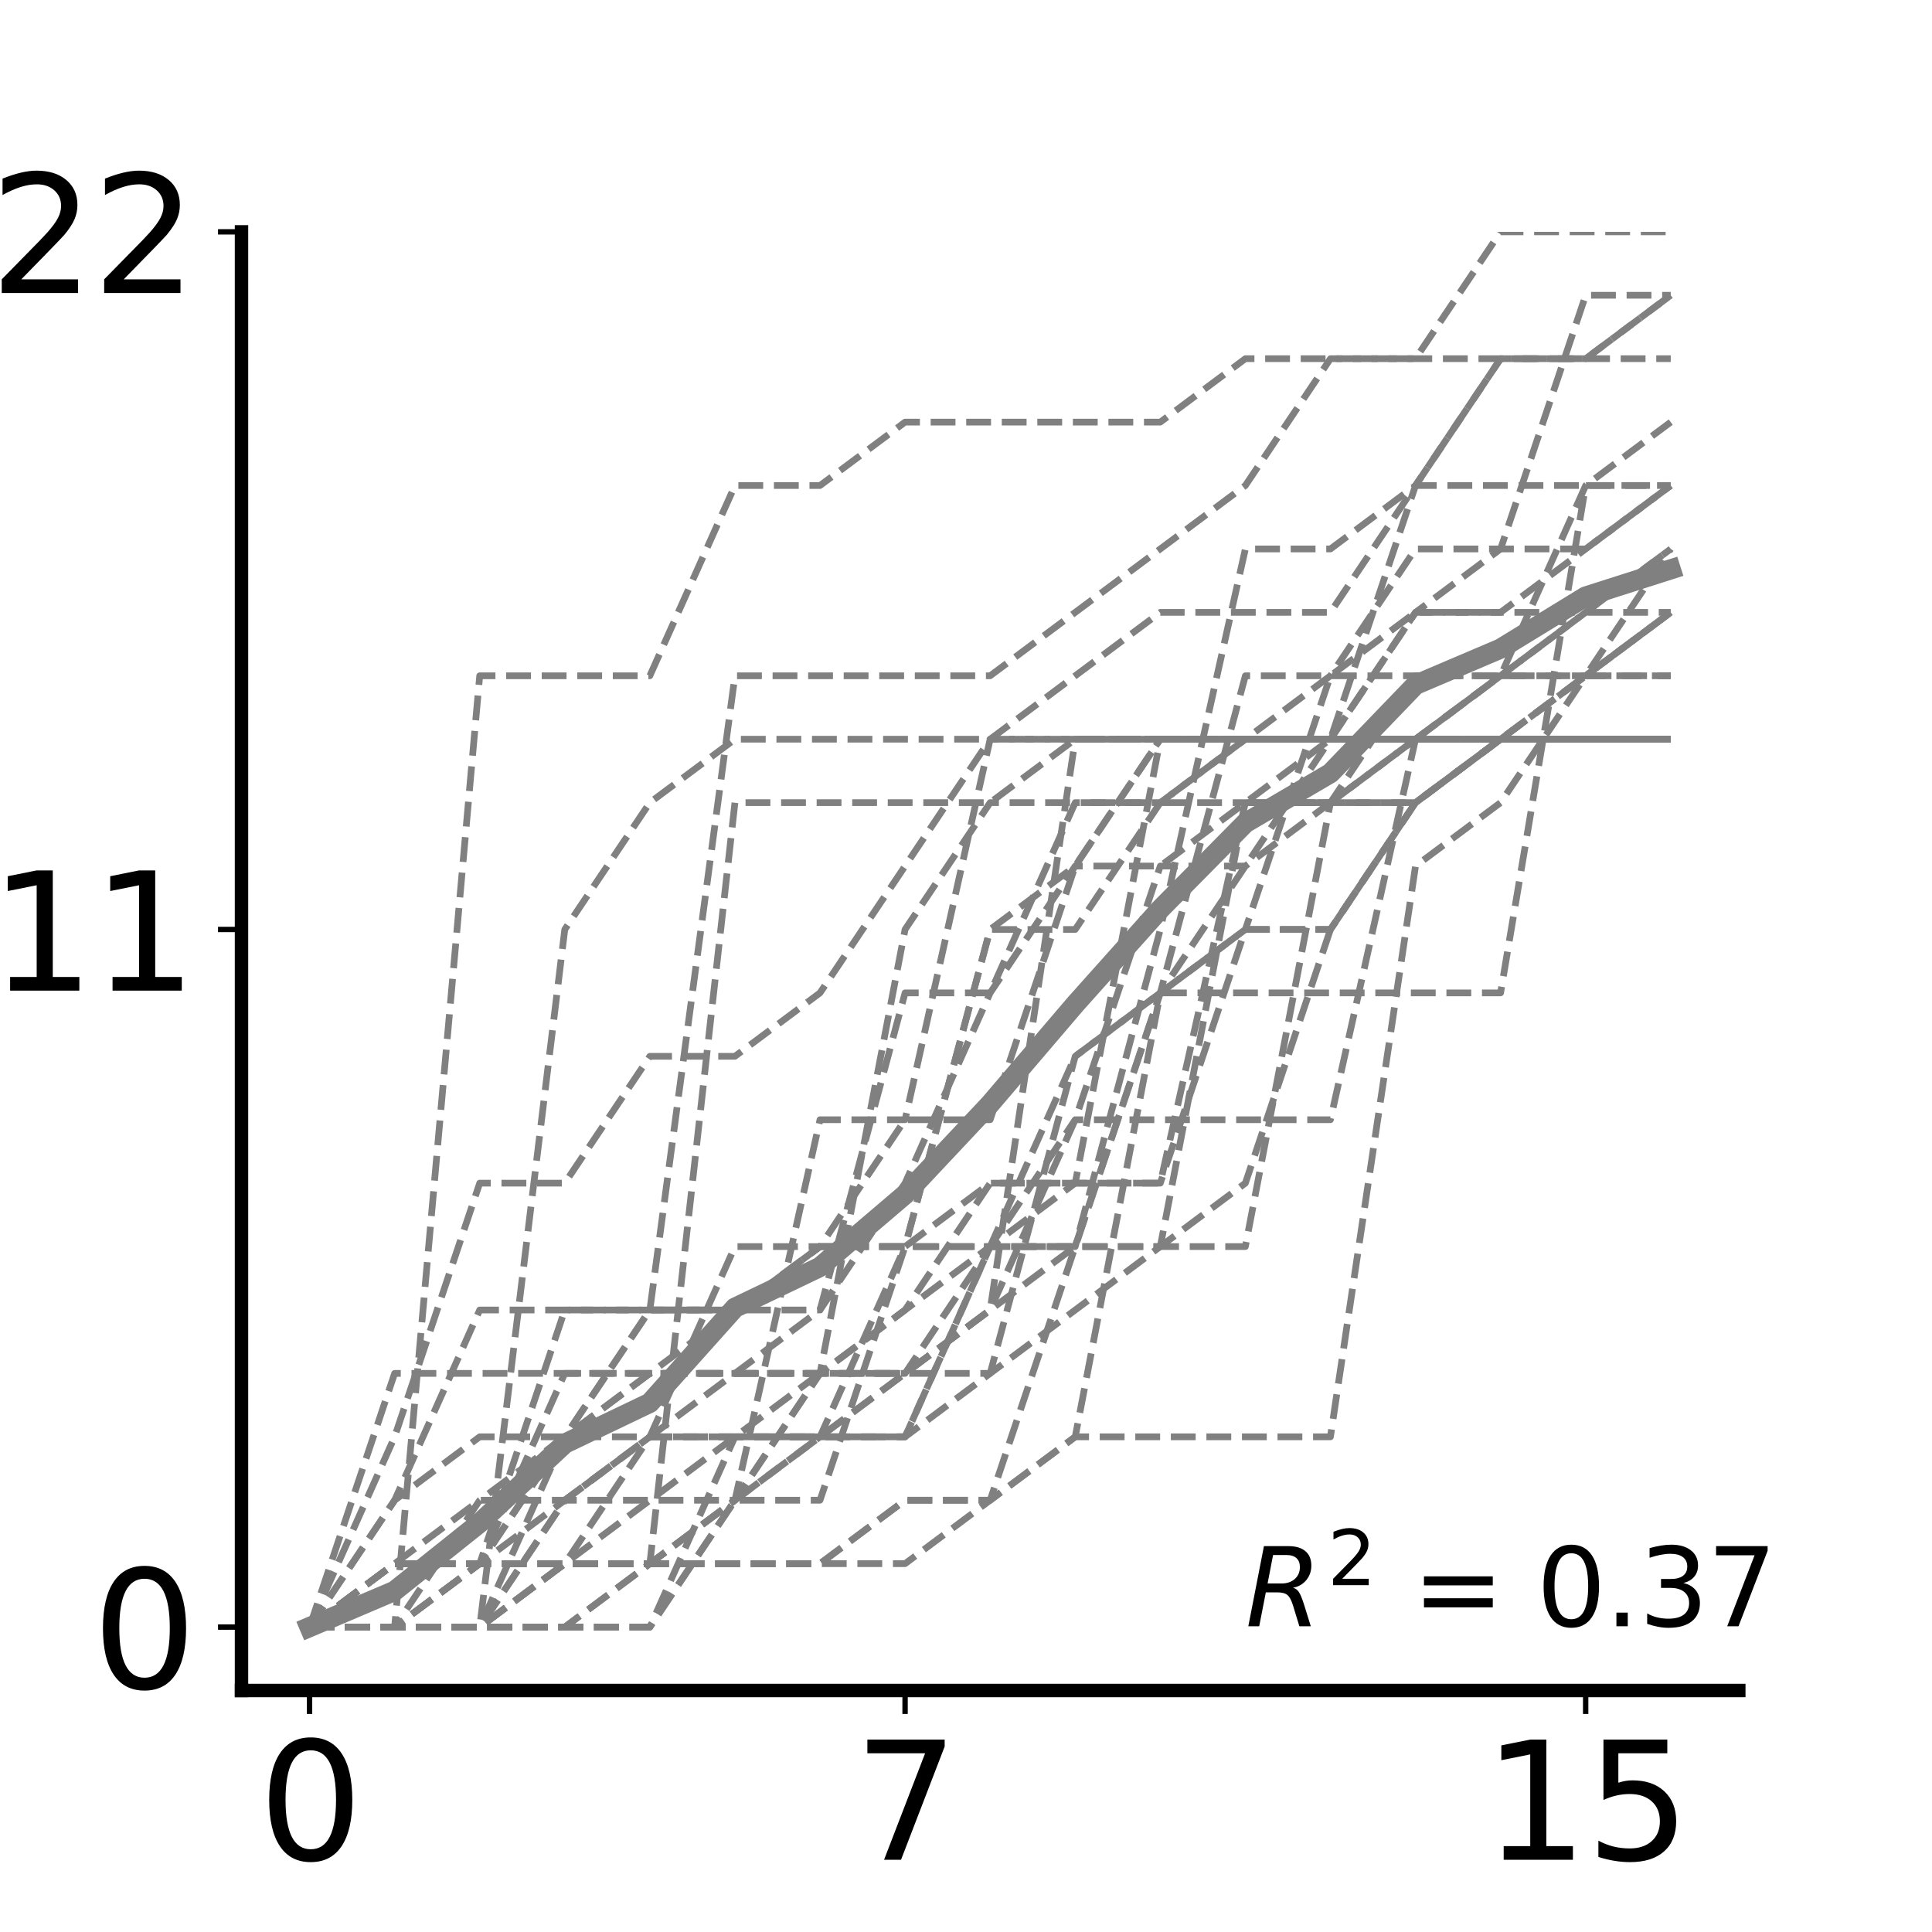 <?xml version="1.0" encoding="utf-8" standalone="no"?>
<!DOCTYPE svg PUBLIC "-//W3C//DTD SVG 1.1//EN"
  "http://www.w3.org/Graphics/SVG/1.1/DTD/svg11.dtd">
<svg xmlns:xlink="http://www.w3.org/1999/xlink" width="288pt" height="288pt" viewBox="0 0 288 288" xmlns="http://www.w3.org/2000/svg" version="1.1">
 <defs>
  <style type="text/css">*{stroke-linejoin: round; stroke-linecap: butt}</style>
 </defs>
 <g id="figure_1">
  <g id="patch_1">
   <path d="M 0 288 
L 288 288 
L 288 0 
L 0 0 
z
" style="fill: #ffffff"/>
  </g>
  <g id="axes_1">
   <g id="patch_2">
    <path d="M 36 252 
L 259.2 252 
L 259.2 34.56 
L 36 34.56 
z
" style="fill: #ffffff"/>
   </g>
   <g id="matplotlib.axis_1">
    <g id="xtick_1">
     <g id="line2d_1">
      <defs>
       <path id="m967e406d7b" d="M 0 0 
L 0 3.5 
" style="stroke: #000000; stroke-width: 0.8"/>
      </defs>
      <g>
       <use xlink:href="#m967e406d7b" x="46.145" y="252" style="stroke: #000000; stroke-width: 0.8"/>
      </g>
     </g>
     <g id="text_1">
      <!-- 0 -->
      <g transform="translate(38.51 277.236) scale(0.24 -0.24)">
       <defs>
        <path id="DejaVuSans-30" d="M 2034 4250 
Q 1547 4250 1301 3770 
Q 1056 3291 1056 2328 
Q 1056 1369 1301 889 
Q 1547 409 2034 409 
Q 2525 409 2770 889 
Q 3016 1369 3016 2328 
Q 3016 3291 2770 3770 
Q 2525 4250 2034 4250 
z
M 2034 4750 
Q 2819 4750 3233 4129 
Q 3647 3509 3647 2328 
Q 3647 1150 3233 529 
Q 2819 -91 2034 -91 
Q 1250 -91 836 529 
Q 422 1150 422 2328 
Q 422 3509 836 4129 
Q 1250 4750 2034 4750 
z
" transform="scale(0.016)"/>
       </defs>
       <use xlink:href="#DejaVuSans-30"/>
      </g>
     </g>
    </g>
    <g id="xtick_2">
     <g id="line2d_2">
      <g>
       <use xlink:href="#m967e406d7b" x="134.918" y="252" style="stroke: #000000; stroke-width: 0.8"/>
      </g>
     </g>
     <g id="text_2">
      <!-- 7 -->
      <g transform="translate(127.283 277.236) scale(0.24 -0.24)">
       <defs>
        <path id="DejaVuSans-37" d="M 525 4666 
L 3525 4666 
L 3525 4397 
L 1831 0 
L 1172 0 
L 2766 4134 
L 525 4134 
L 525 4666 
z
" transform="scale(0.016)"/>
       </defs>
       <use xlink:href="#DejaVuSans-37"/>
      </g>
     </g>
    </g>
    <g id="xtick_3">
     <g id="line2d_3">
      <g>
       <use xlink:href="#m967e406d7b" x="236.373" y="252" style="stroke: #000000; stroke-width: 0.8"/>
      </g>
     </g>
     <g id="text_3">
      <!-- 15 -->
      <g transform="translate(221.103 277.236) scale(0.24 -0.24)">
       <defs>
        <path id="DejaVuSans-31" d="M 794 531 
L 1825 531 
L 1825 4091 
L 703 3866 
L 703 4441 
L 1819 4666 
L 2450 4666 
L 2450 531 
L 3481 531 
L 3481 0 
L 794 0 
L 794 531 
z
" transform="scale(0.016)"/>
        <path id="DejaVuSans-35" d="M 691 4666 
L 3169 4666 
L 3169 4134 
L 1269 4134 
L 1269 2991 
Q 1406 3038 1543 3061 
Q 1681 3084 1819 3084 
Q 2600 3084 3056 2656 
Q 3513 2228 3513 1497 
Q 3513 744 3044 326 
Q 2575 -91 1722 -91 
Q 1428 -91 1123 -41 
Q 819 9 494 109 
L 494 744 
Q 775 591 1075 516 
Q 1375 441 1709 441 
Q 2250 441 2565 725 
Q 2881 1009 2881 1497 
Q 2881 1984 2565 2268 
Q 2250 2553 1709 2553 
Q 1456 2553 1204 2497 
Q 953 2441 691 2322 
L 691 4666 
z
" transform="scale(0.016)"/>
       </defs>
       <use xlink:href="#DejaVuSans-31"/>
       <use xlink:href="#DejaVuSans-35" x="63.623"/>
      </g>
     </g>
    </g>
   </g>
   <g id="matplotlib.axis_2">
    <g id="ytick_1">
     <g id="line2d_4">
      <defs>
       <path id="m3b7a701a3c" d="M 0 0 
L -3.5 0 
" style="stroke: #000000; stroke-width: 0.8"/>
      </defs>
      <g>
       <use xlink:href="#m3b7a701a3c" x="36" y="242.546" style="stroke: #000000; stroke-width: 0.8"/>
      </g>
     </g>
     <g id="text_4">
      <!-- 0 -->
      <g transform="translate(13.73 251.664) scale(0.24 -0.24)">
       <use xlink:href="#DejaVuSans-30"/>
      </g>
     </g>
    </g>
    <g id="ytick_2">
     <g id="line2d_5">
      <g>
       <use xlink:href="#m3b7a701a3c" x="36" y="138.553" style="stroke: #000000; stroke-width: 0.8"/>
      </g>
     </g>
     <g id="text_5">
      <!-- 11 -->
      <g transform="translate(-1.54 147.671) scale(0.24 -0.24)">
       <use xlink:href="#DejaVuSans-31"/>
       <use xlink:href="#DejaVuSans-31" x="63.623"/>
      </g>
     </g>
    </g>
    <g id="ytick_3">
     <g id="line2d_6">
      <g>
       <use xlink:href="#m3b7a701a3c" x="36" y="34.56" style="stroke: #000000; stroke-width: 0.8"/>
      </g>
     </g>
     <g id="text_6">
      <!-- 22 -->
      <g transform="translate(-1.54 43.678) scale(0.24 -0.24)">
       <defs>
        <path id="DejaVuSans-32" d="M 1228 531 
L 3431 531 
L 3431 0 
L 469 0 
L 469 531 
Q 828 903 1448 1529 
Q 2069 2156 2228 2338 
Q 2531 2678 2651 2914 
Q 2772 3150 2772 3378 
Q 2772 3750 2511 3984 
Q 2250 4219 1831 4219 
Q 1534 4219 1204 4116 
Q 875 4013 500 3803 
L 500 4441 
Q 881 4594 1212 4672 
Q 1544 4750 1819 4750 
Q 2544 4750 2975 4387 
Q 3406 4025 3406 3419 
Q 3406 3131 3298 2873 
Q 3191 2616 2906 2266 
Q 2828 2175 2409 1742 
Q 1991 1309 1228 531 
z
" transform="scale(0.016)"/>
       </defs>
       <use xlink:href="#DejaVuSans-32"/>
       <use xlink:href="#DejaVuSans-32" x="63.623"/>
      </g>
     </g>
    </g>
   </g>
   <g id="line2d_7">
    <path d="M 46.145 242.546 
L 58.827 237.144 
L 71.509 227.015 
L 84.191 215.197 
L 96.873 209.12 
L 109.555 194.939 
L 122.236 188.861 
L 134.918 178.057 
L 147.6 164.551 
L 160.282 149.695 
L 172.964 135.514 
L 185.645 122.684 
L 198.327 115.256 
L 211.009 102.088 
L 223.691 96.686 
L 236.373 88.92 
L 249.055 84.868 
" clip-path="url(#p6ec6c91534)" style="fill: none; stroke: #808080; stroke-width: 3; stroke-linecap: square"/>
   </g>
   <g id="line2d_8">
    <path d="M 46.145 242.546 
L 58.827 233.092 
L 71.509 233.092 
L 84.191 195.277 
L 96.873 195.277 
L 109.555 195.277 
L 122.236 195.277 
L 134.918 148.007 
L 147.6 148.007 
L 160.282 119.645 
L 172.964 119.645 
L 185.645 119.645 
L 198.327 119.645 
L 211.009 110.191 
L 223.691 110.191 
L 236.373 110.191 
L 249.055 110.191 
" clip-path="url(#p6ec6c91534)" style="fill: none; stroke-dasharray: 3.7,1.6; stroke-dashoffset: 0; stroke: #808080"/>
   </g>
   <g id="line2d_9">
    <path d="M 46.145 242.546 
L 58.827 242.546 
L 71.509 242.546 
L 84.191 233.092 
L 96.873 233.092 
L 109.555 223.638 
L 122.236 204.73 
L 134.918 195.277 
L 147.6 176.369 
L 160.282 176.369 
L 172.964 176.369 
L 185.645 138.553 
L 198.327 138.553 
L 211.009 119.645 
L 223.691 110.191 
L 236.373 110.191 
L 249.055 110.191 
" clip-path="url(#p6ec6c91534)" style="fill: none; stroke-dasharray: 3.7,1.6; stroke-dashoffset: 0; stroke: #808080"/>
   </g>
   <g id="line2d_10">
    <path d="M 46.145 242.546 
L 58.827 233.092 
L 71.509 233.092 
L 84.191 214.184 
L 96.873 195.277 
L 109.555 195.277 
L 122.236 185.823 
L 134.918 185.823 
L 147.6 185.823 
L 160.282 185.823 
L 172.964 138.553 
L 185.645 81.83 
L 198.327 81.83 
L 211.009 72.376 
L 223.691 72.376 
L 236.373 72.376 
L 249.055 72.376 
" clip-path="url(#p6ec6c91534)" style="fill: none; stroke-dasharray: 3.7,1.6; stroke-dashoffset: 0; stroke: #808080"/>
   </g>
   <g id="line2d_11">
    <path d="M 46.145 242.546 
L 58.827 233.092 
L 71.509 233.092 
L 84.191 233.092 
L 96.873 223.638 
L 109.555 214.184 
L 122.236 204.73 
L 134.918 204.73 
L 147.6 185.823 
L 160.282 185.823 
L 172.964 148.007 
L 185.645 100.737 
L 198.327 100.737 
L 211.009 100.737 
L 223.691 100.737 
L 236.373 100.737 
L 249.055 100.737 
" clip-path="url(#p6ec6c91534)" style="fill: none; stroke-dasharray: 3.7,1.6; stroke-dashoffset: 0; stroke: #808080"/>
   </g>
   <g id="line2d_12">
    <path d="M 46.145 242.546 
L 58.827 242.546 
L 71.509 100.737 
L 84.191 100.737 
L 96.873 100.737 
L 109.555 72.376 
L 122.236 72.376 
L 134.918 62.922 
L 147.6 62.922 
L 160.282 62.922 
L 172.964 62.922 
L 185.645 53.468 
L 198.327 53.468 
L 211.009 53.468 
L 223.691 53.468 
L 236.373 53.468 
L 249.055 53.468 
" clip-path="url(#p6ec6c91534)" style="fill: none; stroke-dasharray: 3.7,1.6; stroke-dashoffset: 0; stroke: #808080"/>
   </g>
   <g id="line2d_13">
    <path d="M 46.145 242.546 
L 58.827 242.546 
L 71.509 242.546 
L 84.191 223.638 
L 96.873 214.184 
L 109.555 204.73 
L 122.236 195.277 
L 134.918 176.369 
L 147.6 148.007 
L 160.282 129.099 
L 172.964 129.099 
L 185.645 119.645 
L 198.327 110.191 
L 211.009 110.191 
L 223.691 110.191 
L 236.373 110.191 
L 249.055 110.191 
" clip-path="url(#p6ec6c91534)" style="fill: none; stroke-dasharray: 3.7,1.6; stroke-dashoffset: 0; stroke: #808080"/>
   </g>
   <g id="line2d_14">
    <path d="M 46.145 242.546 
L 58.827 242.546 
L 71.509 242.546 
L 84.191 214.184 
L 96.873 195.277 
L 109.555 100.737 
L 122.236 100.737 
L 134.918 100.737 
L 147.6 100.737 
L 160.282 91.283 
L 172.964 81.83 
L 185.645 72.376 
L 198.327 53.468 
L 211.009 53.468 
L 223.691 34.56 
L 236.373 34.56 
L 249.055 34.56 
" clip-path="url(#p6ec6c91534)" style="fill: none; stroke-dasharray: 3.7,1.6; stroke-dashoffset: 0; stroke: #808080"/>
   </g>
   <g id="line2d_15">
    <path d="M 46.145 242.546 
L 58.827 242.546 
L 71.509 242.546 
L 84.191 242.546 
L 96.873 242.546 
L 109.555 223.638 
L 122.236 223.638 
L 134.918 185.823 
L 147.6 185.823 
L 160.282 166.915 
L 172.964 166.915 
L 185.645 166.915 
L 198.327 166.915 
L 211.009 110.191 
L 223.691 110.191 
L 236.373 110.191 
L 249.055 110.191 
" clip-path="url(#p6ec6c91534)" style="fill: none; stroke-dasharray: 3.7,1.6; stroke-dashoffset: 0; stroke: #808080"/>
   </g>
   <g id="line2d_16">
    <path d="M 46.145 242.546 
L 58.827 242.546 
L 71.509 242.546 
L 84.191 242.546 
L 96.873 233.092 
L 109.555 223.638 
L 122.236 214.184 
L 134.918 214.184 
L 147.6 185.823 
L 160.282 185.823 
L 172.964 185.823 
L 185.645 185.823 
L 198.327 119.645 
L 211.009 119.645 
L 223.691 110.191 
L 236.373 110.191 
L 249.055 110.191 
" clip-path="url(#p6ec6c91534)" style="fill: none; stroke-dasharray: 3.7,1.6; stroke-dashoffset: 0; stroke: #808080"/>
   </g>
   <g id="line2d_17">
    <path d="M 46.145 242.546 
L 58.827 242.546 
L 71.509 242.546 
L 84.191 138.553 
L 96.873 119.645 
L 109.555 110.191 
L 122.236 110.191 
L 134.918 110.191 
L 147.6 110.191 
L 160.282 110.191 
L 172.964 110.191 
L 185.645 110.191 
L 198.327 110.191 
L 211.009 110.191 
L 223.691 100.737 
L 236.373 91.283 
L 249.055 91.283 
" clip-path="url(#p6ec6c91534)" style="fill: none; stroke-dasharray: 3.7,1.6; stroke-dashoffset: 0; stroke: #808080"/>
   </g>
   <g id="line2d_18">
    <path d="M 46.145 242.546 
L 58.827 242.546 
L 71.509 242.546 
L 84.191 242.546 
L 96.873 242.546 
L 109.555 214.184 
L 122.236 214.184 
L 134.918 214.184 
L 147.6 204.73 
L 160.282 157.461 
L 172.964 148.007 
L 185.645 129.099 
L 198.327 110.191 
L 211.009 110.191 
L 223.691 110.191 
L 236.373 100.737 
L 249.055 81.83 
" clip-path="url(#p6ec6c91534)" style="fill: none; stroke-dasharray: 3.7,1.6; stroke-dashoffset: 0; stroke: #808080"/>
   </g>
   <g id="line2d_19">
    <path d="M 46.145 242.546 
L 58.827 242.546 
L 71.509 242.546 
L 84.191 233.092 
L 96.873 233.092 
L 109.555 233.092 
L 122.236 233.092 
L 134.918 223.638 
L 147.6 223.638 
L 160.282 214.184 
L 172.964 214.184 
L 185.645 214.184 
L 198.327 214.184 
L 211.009 129.099 
L 223.691 119.645 
L 236.373 100.737 
L 249.055 91.283 
" clip-path="url(#p6ec6c91534)" style="fill: none; stroke-dasharray: 3.7,1.6; stroke-dashoffset: 0; stroke: #808080"/>
   </g>
   <g id="line2d_20">
    <path d="M 46.145 242.546 
L 58.827 242.546 
L 71.509 223.638 
L 84.191 214.184 
L 96.873 204.73 
L 109.555 195.277 
L 122.236 185.823 
L 134.918 166.915 
L 147.6 166.915 
L 160.282 129.099 
L 172.964 110.191 
L 185.645 110.191 
L 198.327 110.191 
L 211.009 91.283 
L 223.691 91.283 
L 236.373 91.283 
L 249.055 81.83 
" clip-path="url(#p6ec6c91534)" style="fill: none; stroke-dasharray: 3.7,1.6; stroke-dashoffset: 0; stroke: #808080"/>
   </g>
   <g id="line2d_21">
    <path d="M 46.145 242.546 
L 58.827 223.638 
L 71.509 214.184 
L 84.191 214.184 
L 96.873 204.73 
L 109.555 204.73 
L 122.236 204.73 
L 134.918 138.553 
L 147.6 119.645 
L 160.282 119.645 
L 172.964 119.645 
L 185.645 110.191 
L 198.327 110.191 
L 211.009 110.191 
L 223.691 100.737 
L 236.373 100.737 
L 249.055 91.283 
" clip-path="url(#p6ec6c91534)" style="fill: none; stroke-dasharray: 3.7,1.6; stroke-dashoffset: 0; stroke: #808080"/>
   </g>
   <g id="line2d_22">
    <path d="M 46.145 242.546 
L 58.827 242.546 
L 71.509 242.546 
L 84.191 233.092 
L 96.873 233.092 
L 109.555 223.638 
L 122.236 166.915 
L 134.918 166.915 
L 147.6 110.191 
L 160.282 110.191 
L 172.964 110.191 
L 185.645 110.191 
L 198.327 100.737 
L 211.009 81.83 
L 223.691 81.83 
L 236.373 81.83 
L 249.055 72.376 
" clip-path="url(#p6ec6c91534)" style="fill: none; stroke-dasharray: 3.7,1.6; stroke-dashoffset: 0; stroke: #808080"/>
   </g>
   <g id="line2d_23">
    <path d="M 46.145 242.546 
L 58.827 204.73 
L 71.509 204.73 
L 84.191 204.73 
L 96.873 204.73 
L 109.555 204.73 
L 122.236 204.73 
L 134.918 204.73 
L 147.6 204.73 
L 160.282 195.277 
L 172.964 185.823 
L 185.645 119.645 
L 198.327 119.645 
L 211.009 110.191 
L 223.691 100.737 
L 236.373 91.283 
L 249.055 81.83 
" clip-path="url(#p6ec6c91534)" style="fill: none; stroke-dasharray: 3.7,1.6; stroke-dashoffset: 0; stroke: #808080"/>
   </g>
   <g id="line2d_24">
    <path d="M 46.145 242.546 
L 58.827 233.092 
L 71.509 233.092 
L 84.191 233.092 
L 96.873 233.092 
L 109.555 233.092 
L 122.236 233.092 
L 134.918 223.638 
L 147.6 223.638 
L 160.282 214.184 
L 172.964 148.007 
L 185.645 138.553 
L 198.327 138.553 
L 211.009 119.645 
L 223.691 110.191 
L 236.373 110.191 
L 249.055 110.191 
" clip-path="url(#p6ec6c91534)" style="fill: none; stroke-dasharray: 3.7,1.6; stroke-dashoffset: 0; stroke: #808080"/>
   </g>
   <g id="line2d_25">
    <path d="M 46.145 242.546 
L 58.827 242.546 
L 71.509 242.546 
L 84.191 242.546 
L 96.873 233.092 
L 109.555 233.092 
L 122.236 233.092 
L 134.918 233.092 
L 147.6 223.638 
L 160.282 185.823 
L 172.964 148.007 
L 185.645 138.553 
L 198.327 100.737 
L 211.009 91.283 
L 223.691 91.283 
L 236.373 81.83 
L 249.055 72.376 
" clip-path="url(#p6ec6c91534)" style="fill: none; stroke-dasharray: 3.7,1.6; stroke-dashoffset: 0; stroke: #808080"/>
   </g>
   <g id="line2d_26">
    <path d="M 46.145 242.546 
L 58.827 242.546 
L 71.509 242.546 
L 84.191 233.092 
L 96.873 214.184 
L 109.555 214.184 
L 122.236 214.184 
L 134.918 214.184 
L 147.6 185.823 
L 160.282 157.461 
L 172.964 148.007 
L 185.645 148.007 
L 198.327 148.007 
L 211.009 148.007 
L 223.691 148.007 
L 236.373 72.376 
L 249.055 72.376 
" clip-path="url(#p6ec6c91534)" style="fill: none; stroke-dasharray: 3.7,1.6; stroke-dashoffset: 0; stroke: #808080"/>
   </g>
   <g id="line2d_27">
    <path d="M 46.145 242.546 
L 58.827 242.546 
L 71.509 233.092 
L 84.191 233.092 
L 96.873 233.092 
L 109.555 119.645 
L 122.236 119.645 
L 134.918 119.645 
L 147.6 119.645 
L 160.282 110.191 
L 172.964 110.191 
L 185.645 110.191 
L 198.327 110.191 
L 211.009 91.283 
L 223.691 81.83 
L 236.373 44.014 
L 249.055 44.014 
" clip-path="url(#p6ec6c91534)" style="fill: none; stroke-dasharray: 3.7,1.6; stroke-dashoffset: 0; stroke: #808080"/>
   </g>
   <g id="line2d_28">
    <path d="M 46.145 242.546 
L 58.827 233.092 
L 71.509 223.638 
L 84.191 223.638 
L 96.873 223.638 
L 109.555 223.638 
L 122.236 204.73 
L 134.918 204.73 
L 147.6 195.277 
L 160.282 185.823 
L 172.964 185.823 
L 185.645 176.369 
L 198.327 138.553 
L 211.009 119.645 
L 223.691 110.191 
L 236.373 100.737 
L 249.055 100.737 
" clip-path="url(#p6ec6c91534)" style="fill: none; stroke-dasharray: 3.7,1.6; stroke-dashoffset: 0; stroke: #808080"/>
   </g>
   <g id="line2d_29">
    <path d="M 46.145 242.546 
L 58.827 223.638 
L 71.509 195.277 
L 84.191 195.277 
L 96.873 195.277 
L 109.555 195.277 
L 122.236 185.823 
L 134.918 185.823 
L 147.6 138.553 
L 160.282 138.553 
L 172.964 119.645 
L 185.645 110.191 
L 198.327 110.191 
L 211.009 110.191 
L 223.691 110.191 
L 236.373 100.737 
L 249.055 91.283 
" clip-path="url(#p6ec6c91534)" style="fill: none; stroke-dasharray: 3.7,1.6; stroke-dashoffset: 0; stroke: #808080"/>
   </g>
   <g id="line2d_30">
    <path d="M 46.145 242.546 
L 58.827 242.546 
L 71.509 233.092 
L 84.191 204.73 
L 96.873 204.73 
L 109.555 204.73 
L 122.236 204.73 
L 134.918 195.277 
L 147.6 185.823 
L 160.282 176.369 
L 172.964 176.369 
L 185.645 119.645 
L 198.327 119.645 
L 211.009 100.737 
L 223.691 100.737 
L 236.373 72.376 
L 249.055 62.922 
" clip-path="url(#p6ec6c91534)" style="fill: none; stroke-dasharray: 3.7,1.6; stroke-dashoffset: 0; stroke: #808080"/>
   </g>
   <g id="line2d_31">
    <path d="M 46.145 242.546 
L 58.827 242.546 
L 71.509 233.092 
L 84.191 214.184 
L 96.873 214.184 
L 109.555 214.184 
L 122.236 214.184 
L 134.918 204.73 
L 147.6 195.277 
L 160.282 166.915 
L 172.964 129.099 
L 185.645 129.099 
L 198.327 119.645 
L 211.009 119.645 
L 223.691 110.191 
L 236.373 110.191 
L 249.055 110.191 
" clip-path="url(#p6ec6c91534)" style="fill: none; stroke-dasharray: 3.7,1.6; stroke-dashoffset: 0; stroke: #808080"/>
   </g>
   <g id="line2d_32">
    <path d="M 46.145 242.546 
L 58.827 242.546 
L 71.509 233.092 
L 84.191 223.638 
L 96.873 214.184 
L 109.555 214.184 
L 122.236 214.184 
L 134.918 185.823 
L 147.6 176.369 
L 160.282 176.369 
L 172.964 110.191 
L 185.645 110.191 
L 198.327 110.191 
L 211.009 72.376 
L 223.691 53.468 
L 236.373 53.468 
L 249.055 44.014 
" clip-path="url(#p6ec6c91534)" style="fill: none; stroke-dasharray: 3.7,1.6; stroke-dashoffset: 0; stroke: #808080"/>
   </g>
   <g id="line2d_33">
    <path d="M 46.145 242.546 
L 58.827 214.184 
L 71.509 176.369 
L 84.191 176.369 
L 96.873 157.461 
L 109.555 157.461 
L 122.236 148.007 
L 134.918 129.099 
L 147.6 110.191 
L 160.282 100.737 
L 172.964 91.283 
L 185.645 91.283 
L 198.327 91.283 
L 211.009 72.376 
L 223.691 53.468 
L 236.373 53.468 
L 249.055 44.014 
" clip-path="url(#p6ec6c91534)" style="fill: none; stroke-dasharray: 3.7,1.6; stroke-dashoffset: 0; stroke: #808080"/>
   </g>
   <g id="line2d_34">
    <path d="M 46.145 242.546 
L 58.827 242.546 
L 71.509 242.546 
L 84.191 223.638 
L 96.873 214.184 
L 109.555 185.823 
L 122.236 185.823 
L 134.918 185.823 
L 147.6 138.553 
L 160.282 129.099 
L 172.964 110.191 
L 185.645 110.191 
L 198.327 110.191 
L 211.009 110.191 
L 223.691 110.191 
L 236.373 110.191 
L 249.055 110.191 
" clip-path="url(#p6ec6c91534)" style="fill: none; stroke-dasharray: 3.7,1.6; stroke-dashoffset: 0; stroke: #808080"/>
   </g>
   <g id="line2d_35">
    <path d="M 46.145 242.546 
L 58.827 242.546 
L 71.509 242.546 
L 84.191 242.546 
L 96.873 242.546 
L 109.555 223.638 
L 122.236 214.184 
L 134.918 204.73 
L 147.6 195.277 
L 160.282 110.191 
L 172.964 110.191 
L 185.645 110.191 
L 198.327 110.191 
L 211.009 110.191 
L 223.691 110.191 
L 236.373 110.191 
L 249.055 110.191 
" clip-path="url(#p6ec6c91534)" style="fill: none; stroke-dasharray: 3.7,1.6; stroke-dashoffset: 0; stroke: #808080"/>
   </g>
   <g id="patch_3">
    <path d="M 36 252 
L 36 34.56 
" style="fill: none; stroke: #000000; stroke-width: 2; stroke-linejoin: miter; stroke-linecap: square"/>
   </g>
   <g id="patch_4">
    <path d="M 36 252 
L 259.2 252 
" style="fill: none; stroke: #000000; stroke-width: 2; stroke-linejoin: miter; stroke-linecap: square"/>
   </g>
   <g id="text_7">
    <!-- $R^2$ = 0.37 -->
    <g transform="translate(185.645 242.546) scale(0.16 -0.16)">
     <defs>
      <path id="DejaVuSans-Oblique-52" d="M 1613 4147 
L 1294 2491 
L 2106 2491 
Q 2584 2491 2879 2755 
Q 3175 3019 3175 3444 
Q 3175 3784 2976 3965 
Q 2778 4147 2406 4147 
L 1613 4147 
z
M 2772 2241 
Q 2972 2194 3105 2009 
Q 3238 1825 3413 1275 
L 3809 0 
L 3144 0 
L 2778 1197 
Q 2638 1659 2453 1815 
Q 2269 1972 1888 1972 
L 1191 1972 
L 806 0 
L 172 0 
L 1081 4666 
L 2503 4666 
Q 3150 4666 3495 4373 
Q 3841 4081 3841 3531 
Q 3841 3044 3547 2687 
Q 3253 2331 2772 2241 
z
" transform="scale(0.016)"/>
      <path id="DejaVuSans-20" transform="scale(0.016)"/>
      <path id="DejaVuSans-3d" d="M 678 2906 
L 4684 2906 
L 4684 2381 
L 678 2381 
L 678 2906 
z
M 678 1631 
L 4684 1631 
L 4684 1100 
L 678 1100 
L 678 1631 
z
" transform="scale(0.016)"/>
      <path id="DejaVuSans-2e" d="M 684 794 
L 1344 794 
L 1344 0 
L 684 0 
L 684 794 
z
" transform="scale(0.016)"/>
      <path id="DejaVuSans-33" d="M 2597 2516 
Q 3050 2419 3304 2112 
Q 3559 1806 3559 1356 
Q 3559 666 3084 287 
Q 2609 -91 1734 -91 
Q 1441 -91 1130 -33 
Q 819 25 488 141 
L 488 750 
Q 750 597 1062 519 
Q 1375 441 1716 441 
Q 2309 441 2620 675 
Q 2931 909 2931 1356 
Q 2931 1769 2642 2001 
Q 2353 2234 1838 2234 
L 1294 2234 
L 1294 2753 
L 1863 2753 
Q 2328 2753 2575 2939 
Q 2822 3125 2822 3475 
Q 2822 3834 2567 4026 
Q 2313 4219 1838 4219 
Q 1578 4219 1281 4162 
Q 984 4106 628 3988 
L 628 4550 
Q 988 4650 1302 4700 
Q 1616 4750 1894 4750 
Q 2613 4750 3031 4423 
Q 3450 4097 3450 3541 
Q 3450 3153 3228 2886 
Q 3006 2619 2597 2516 
z
" transform="scale(0.016)"/>
     </defs>
     <use xlink:href="#DejaVuSans-Oblique-52" transform="translate(0 0.766)"/>
     <use xlink:href="#DejaVuSans-32" transform="translate(76.499 39.047) scale(0.7)"/>
     <use xlink:href="#DejaVuSans-20" transform="translate(123.77 0.766)"/>
     <use xlink:href="#DejaVuSans-3d" transform="translate(155.557 0.766)"/>
     <use xlink:href="#DejaVuSans-20" transform="translate(239.346 0.766)"/>
     <use xlink:href="#DejaVuSans-30" transform="translate(271.133 0.766)"/>
     <use xlink:href="#DejaVuSans-2e" transform="translate(334.756 0.766)"/>
     <use xlink:href="#DejaVuSans-33" transform="translate(366.543 0.766)"/>
     <use xlink:href="#DejaVuSans-37" transform="translate(430.166 0.766)"/>
    </g>
   </g>
  </g>
 </g>
 <defs>
  <clipPath id="p6ec6c91534">
   <rect x="36" y="34.56" width="223.2" height="217.44"/>
  </clipPath>
 </defs>
</svg>
